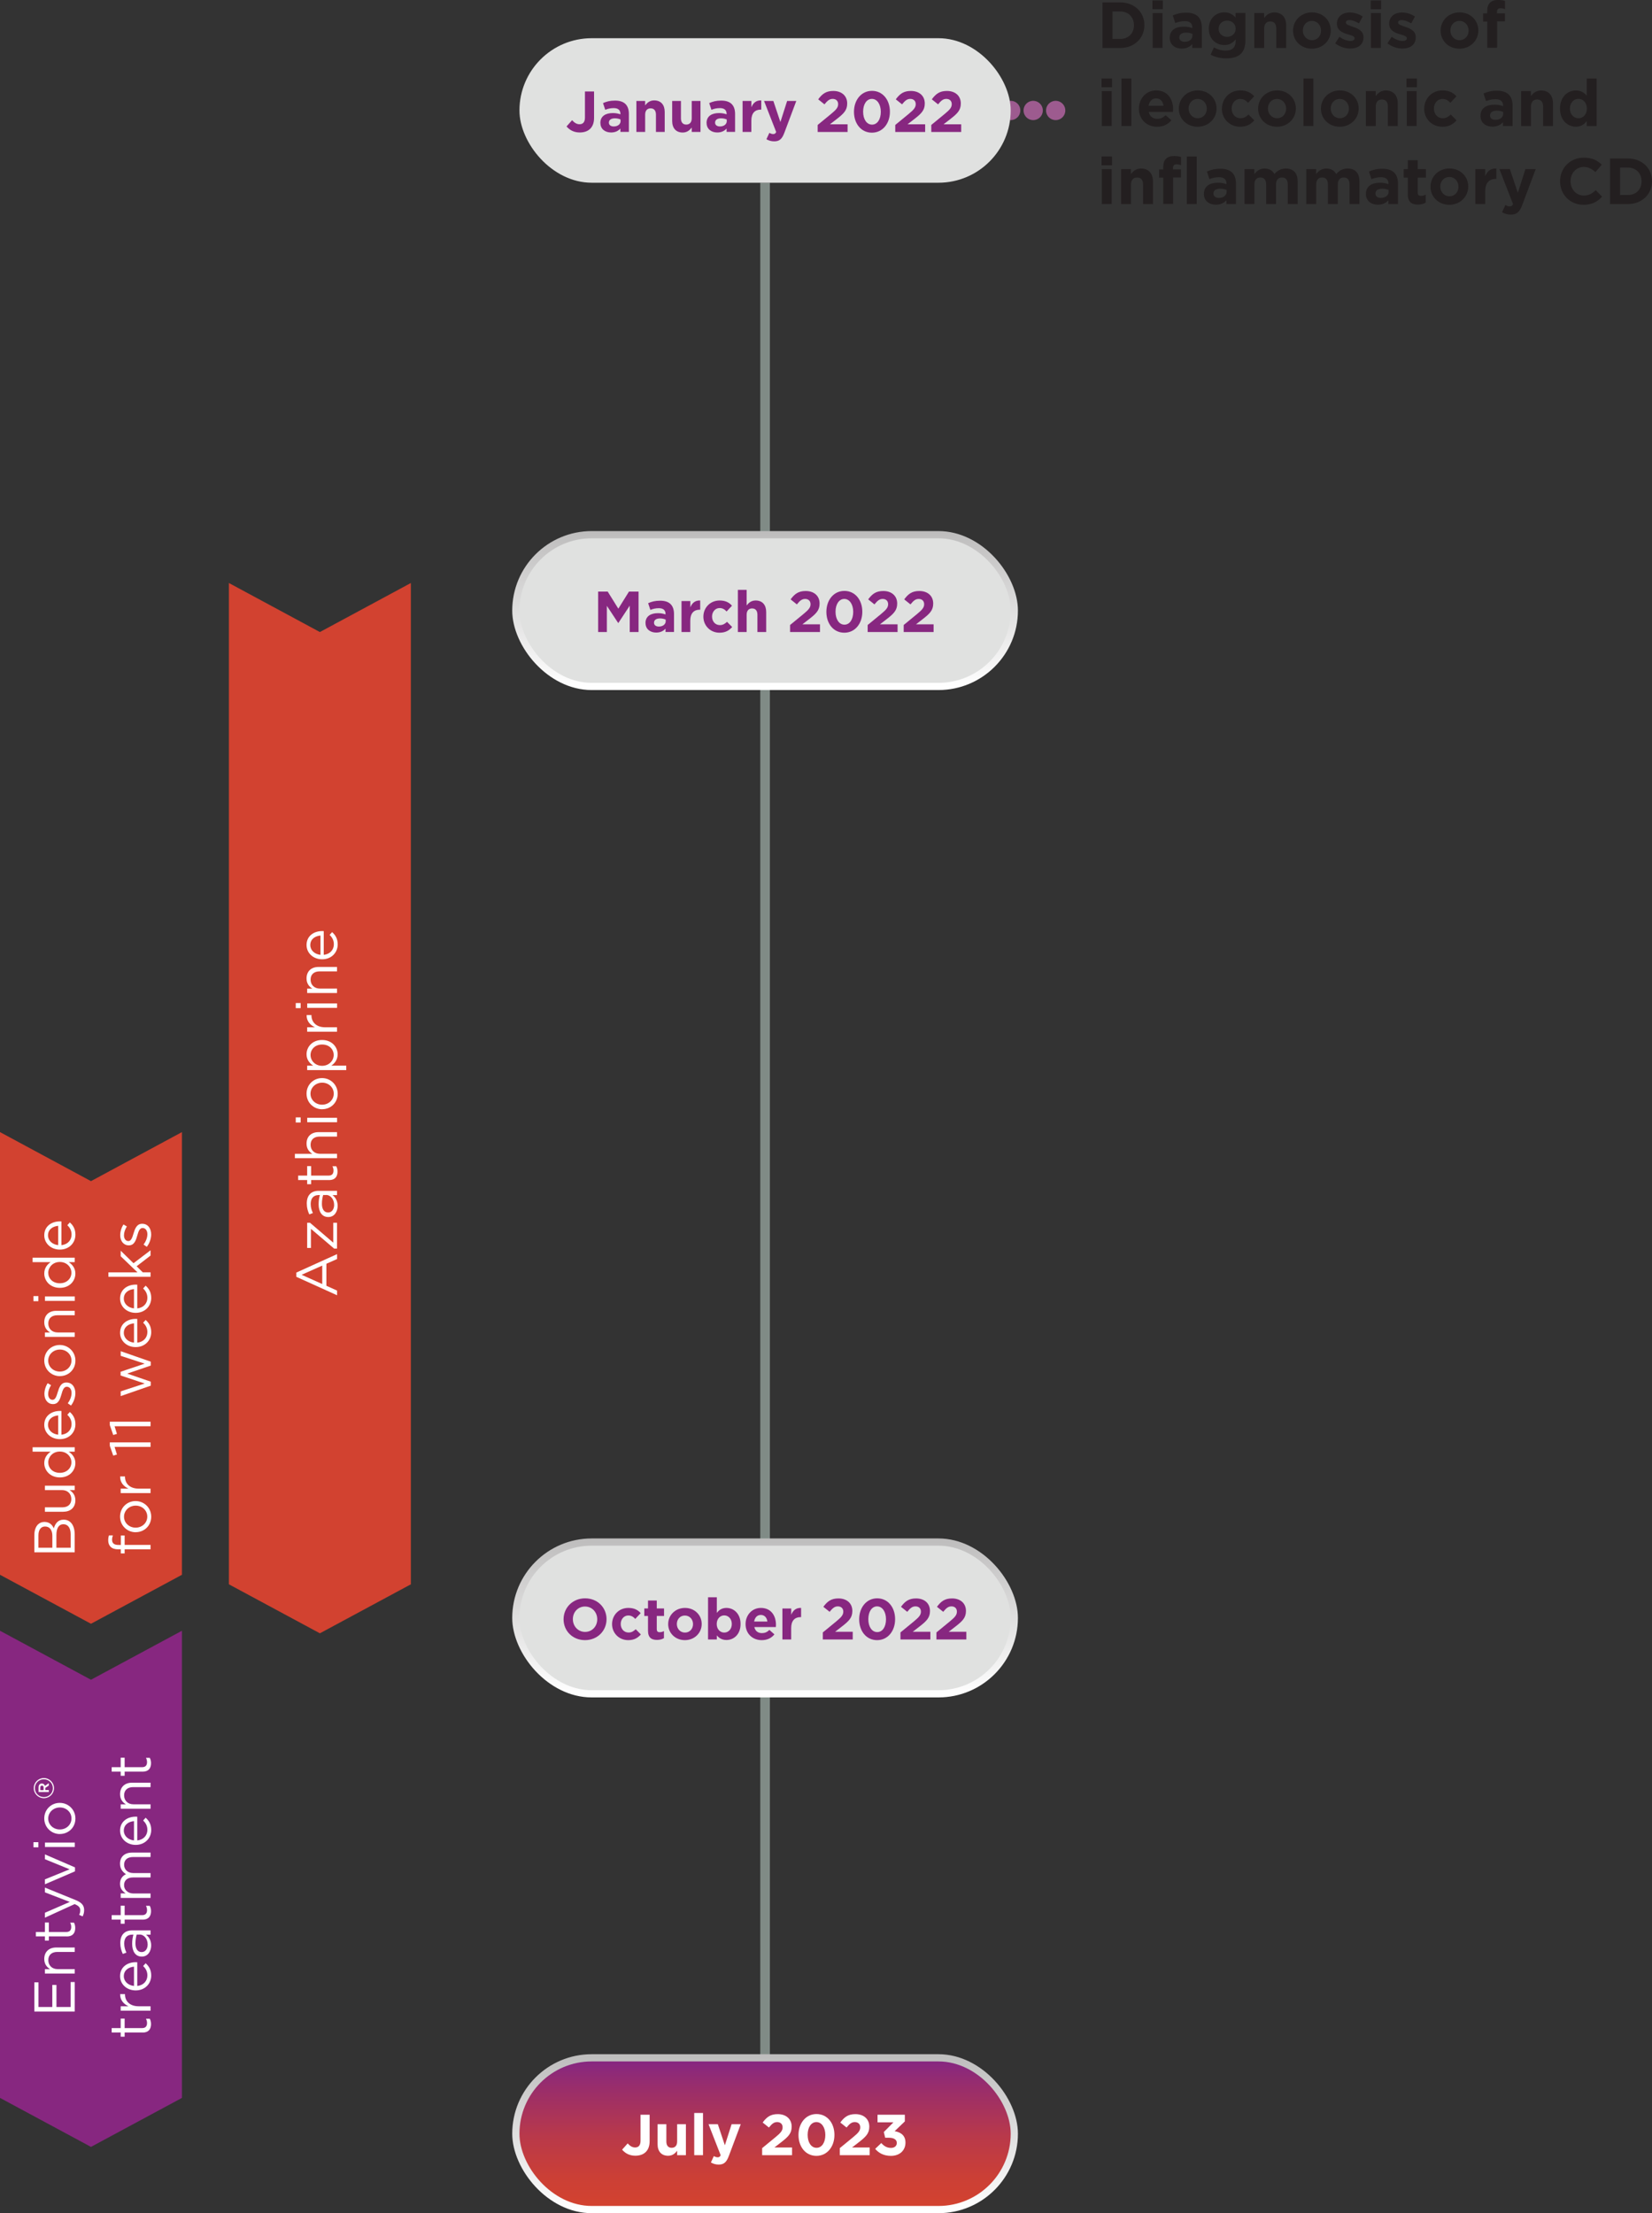 <?xml version="1.0" encoding="UTF-8"?>
<svg id="ammar_follow-up_entyvio_svg_mobile" data-name="ammar_follow-up_entyvio_svg_mobile" xmlns="http://www.w3.org/2000/svg" xmlns:xlink="http://www.w3.org/1999/xlink" viewBox="0 0 343.02 459.41">
  <rect x="0" y="0" width="343.02" height="459.41" fill="#333333" stroke="none"/>
  <defs>
    <style>
      .mobile-cls-1 {
        fill: #e0e1e0;
      }

      .mobile-cls-1, .mobile-cls-2, .mobile-cls-3, .mobile-cls-4, .mobile-cls-5, .mobile-cls-6, .mobile-cls-7, .mobile-cls-8, .mobile-cls-9 {
        stroke-width: 0px;
      }

      .mobile-cls-2 {
        fill: url(#mobile-linear-gradient);
      }

      .mobile-cls-10, .mobile-cls-11 {
        stroke: #9d5b8f;
        stroke-linecap: round;
        stroke-linejoin: round;
        stroke-width: 4px;
      }

      .mobile-cls-10, .mobile-cls-11, .mobile-cls-12 {
        fill: none;
      }

      .mobile-cls-3 {
        fill: #d24230;
      }

      .mobile-cls-4 {
        fill: #fff;
      }

      .mobile-cls-5 {
        fill: url(#mobile-linear-gradient-2);
      }

      .mobile-cls-6 {
        fill: url(#mobile-linear-gradient-3);
      }

      .mobile-cls-7 {
        fill: #231f20;
      }

      .mobile-cls-11 {
        stroke-dasharray: 0 0 0 4.67;
      }

      .mobile-cls-8 {
        fill: #872780;
      }

      .mobile-cls-9 {
        fill: url(#mobile-linear-gradient-4);
      }

      .mobile-cls-12 {
        stroke: #808b86;
        stroke-miterlimit: 10;
        stroke-width: 2px;
      }
    </style>
    <linearGradient id="mobile-linear-gradient" x1="158.86" y1="426.6" x2="158.86" y2="458.77" gradientUnits="userSpaceOnUse">
      <stop offset="0" stop-color="#bebdbd"/>
      <stop offset="1" stop-color="#fff"/>
    </linearGradient>
    <linearGradient id="mobile-linear-gradient-2" x1="158.86" y1="428.09" x2="158.86" y2="457.33" gradientUnits="userSpaceOnUse">
      <stop offset="0" stop-color="#872780"/>
      <stop offset=".2" stop-color="#9b2e69"/>
      <stop offset=".53" stop-color="#b9394a"/>
      <stop offset=".81" stop-color="#cb3f36"/>
      <stop offset="1" stop-color="#d24230"/>
    </linearGradient>
    <linearGradient id="mobile-linear-gradient-3" y1="319.55" y2="351.72" xlink:href="#mobile-linear-gradient"/>
    <linearGradient id="mobile-linear-gradient-4" y1="110.44" y2="142.61" xlink:href="#mobile-linear-gradient"/>
  </defs>
  <g id="ammar_follow-up_entyvio_mobile">
    <g>
      <line id="timeline" class="mobile-cls-12" x1="158.86" y1="429.65" x2="158.86" y2="37.93"/>
      <g id="azathioprine_banner">
        <polygon class="mobile-cls-3" points="47.53 328.87 47.53 121.02 66.42 131.2 85.31 121.02 85.31 328.87 66.42 339.04 47.53 328.87"/>
        <g>
          <path class="mobile-cls-4" d="m61.53,265.05v-.89l8.46-3.83v1.02l-2.22.98v4.57l2.22,1v.97l-8.46-3.83Zm5.38-2.34l-4.28,1.91,4.28,1.92v-3.83Z"/>
          <path class="mobile-cls-4" d="m69.39,259.19l-4.83-4.11v3.97h-.78v-5.23h.59l4.83,4.13v-4.13h.78v5.37h-.59Z"/>
          <path class="mobile-cls-4" d="m68.18,252.63h-.02c-1.31,0-2-1.08-2-2.65,0-.79.11-1.35.26-1.91h-.22c-1.12,0-1.69.68-1.69,1.85,0,.73.19,1.31.46,1.88l-.75.28c-.31-.68-.52-1.36-.52-2.25s.23-1.55.68-2c.42-.42,1.02-.64,1.81-.64h3.79v.89h-.94c.56.43,1.07,1.15,1.07,2.24,0,1.15-.66,2.31-1.93,2.31Zm-.48-4.57h-.6c-.13.46-.26,1.07-.26,1.82,0,1.16.5,1.81,1.28,1.81h.02c.78,0,1.24-.72,1.24-1.56,0-1.14-.7-2.08-1.68-2.08Z"/>
          <path class="mobile-cls-4" d="m68.34,244.95h-3.74v.86h-.82v-.86h-1.87v-.92h1.87v-1.97h.82v1.97h3.62c.75,0,1.03-.42,1.03-1.04,0-.31-.06-.58-.22-.9h.79c.17.32.26.67.26,1.12,0,1-.49,1.75-1.75,1.75Z"/>
          <path class="mobile-cls-4" d="m61.23,240.43v-.92h3.63c-.67-.41-1.21-1.06-1.21-2.12,0-1.5,1.01-2.38,2.48-2.38h3.85v.92h-3.62c-1.15,0-1.87.62-1.87,1.71s.78,1.86,1.94,1.86h3.55v.92h-8.75Z"/>
          <path class="mobile-cls-4" d="m61.41,233.01v-1.06h1.02v1.06h-1.02Zm2.38-.06v-.92h6.2v.92h-6.2Z"/>
          <path class="mobile-cls-4" d="m66.91,230.26h-.02c-1.75,0-3.24-1.37-3.24-3.24s1.46-3.23,3.21-3.23h.02c1.75,0,3.24,1.38,3.24,3.25s-1.46,3.21-3.21,3.21Zm0-5.52h-.02c-1.33,0-2.42,1-2.42,2.3s1.09,2.27,2.4,2.27h.02c1.33,0,2.41-.98,2.41-2.29s-1.08-2.28-2.39-2.28Z"/>
          <path class="mobile-cls-4" d="m63.78,222.13v-.92h1.25c-.74-.5-1.38-1.24-1.38-2.37,0-1.49,1.17-2.96,3.21-2.96h.02c2.03,0,3.23,1.46,3.23,2.96,0,1.15-.62,1.9-1.32,2.37h3.11v.92h-8.12Zm3.12-5.31h-.02c-1.46,0-2.4,1.01-2.4,2.18s.97,2.24,2.39,2.24h.02c1.44,0,2.4-1.09,2.4-2.24s-.89-2.18-2.39-2.18Z"/>
          <path class="mobile-cls-4" d="m63.78,214.16v-.92h1.62c-1.03-.46-1.78-1.35-1.73-2.53h1v.07c0,1.36.97,2.46,2.84,2.46h2.47v.92h-6.2Z"/>
          <path class="mobile-cls-4" d="m61.41,209.27v-1.06h1.02v1.06h-1.02Zm2.38-.06v-.92h6.2v.92h-6.2Z"/>
          <path class="mobile-cls-4" d="m63.78,206.14v-.92h1.08c-.67-.41-1.21-1.06-1.21-2.12,0-1.5,1.01-2.38,2.48-2.38h3.85v.92h-3.62c-1.15,0-1.87.62-1.87,1.71s.78,1.86,1.94,1.86h3.55v.92h-6.2Z"/>
          <path class="mobile-cls-4" d="m66.9,199.13h-.02c-1.79,0-3.23-1.26-3.23-2.97,0-1.83,1.46-2.89,3.27-2.89.12,0,.19,0,.3.01v4.92c1.34-.13,2.1-1.08,2.1-2.18,0-.85-.35-1.45-.88-1.95l.52-.58c.7.62,1.16,1.38,1.16,2.55,0,1.7-1.31,3.09-3.23,3.09Zm-.36-4.93c-1.13.1-2.11.74-2.11,1.98,0,1.08.9,1.9,2.11,2.02v-3.99Z"/>
        </g>
      </g>
      <g id="budesonide_banner">
        <polygon class="mobile-cls-3" points="0 326.89 0 235 18.89 245.18 37.78 235 37.78 326.89 18.89 337.06 0 326.89"/>
        <g>
          <path class="mobile-cls-4" d="m7.13,322.22v-3.57c0-.96.28-1.72.74-2.19.36-.35.8-.54,1.34-.54h.02c1.09,0,1.65.67,1.94,1.33.3-1,.88-1.8,2.03-1.8h.02c1.44,0,2.29,1.21,2.29,3.05v3.73H7.13Zm2.22-5.35c-.83,0-1.37.66-1.37,1.86v2.55h2.89v-2.48c0-1.14-.52-1.93-1.5-1.93h-.02Zm2.36,1.76v2.65h2.96v-2.82c0-1.27-.56-2.06-1.5-2.06h-.02c-.91,0-1.44.77-1.44,2.23Z"/>
          <path class="mobile-cls-4" d="m13.17,313.81h-3.85v-.92h3.62c1.15,0,1.87-.62,1.87-1.72s-.78-1.86-1.94-1.86h-3.55v-.91h6.2v.91h-1.08c.67.42,1.21,1.06,1.21,2.12,0,1.5-1.01,2.37-2.48,2.37Z"/>
          <path class="mobile-cls-4" d="m12.44,306.68h-.02c-2.03,0-3.23-1.48-3.23-2.96,0-1.15.62-1.9,1.32-2.38h-3.74v-.92h8.75v.92h-1.25c.74.5,1.38,1.24,1.38,2.38,0,1.49-1.17,2.96-3.21,2.96Zm-.01-5.37h-.02c-1.43,0-2.39,1.09-2.39,2.24s.89,2.18,2.39,2.18h.02c1.46,0,2.4-1.01,2.4-2.18s-.97-2.24-2.4-2.24Z"/>
          <path class="mobile-cls-4" d="m12.44,298.74h-.02c-1.79,0-3.23-1.26-3.23-2.97,0-1.83,1.46-2.89,3.27-2.89.12,0,.19,0,.3.01v4.92c1.34-.13,2.1-1.08,2.1-2.18,0-.85-.35-1.45-.88-1.95l.52-.58c.7.62,1.16,1.38,1.16,2.55,0,1.7-1.31,3.09-3.23,3.09Zm-.36-4.93c-1.13.1-2.11.74-2.11,1.98,0,1.08.9,1.9,2.11,2.02v-3.99Z"/>
          <path class="mobile-cls-4" d="m14.73,291.76l-.66-.47c.5-.67.79-1.42.79-2.15s-.38-1.28-.98-1.28h-.02c-.62,0-.86.73-1.09,1.55-.28.97-.61,2.05-1.75,2.05h-.02c-1.07,0-1.78-.89-1.78-2.11,0-.76.26-1.6.68-2.23l.7.42c-.37.58-.6,1.24-.6,1.83,0,.73.38,1.2.9,1.2h.02c.59,0,.82-.77,1.07-1.6.29-.96.66-1.99,1.78-1.99h.02c1.18,0,1.86.97,1.86,2.21,0,.89-.35,1.87-.91,2.57Z"/>
          <path class="mobile-cls-4" d="m12.45,285.66h-.02c-1.75,0-3.24-1.37-3.24-3.24s1.46-3.23,3.21-3.23h.02c1.75,0,3.24,1.38,3.24,3.25s-1.46,3.21-3.21,3.21Zm0-5.52h-.02c-1.33,0-2.42,1-2.42,2.3s1.09,2.27,2.4,2.27h.02c1.33,0,2.41-.98,2.41-2.29s-1.08-2.28-2.39-2.28Z"/>
          <path class="mobile-cls-4" d="m9.32,277.52v-.92h1.08c-.67-.41-1.21-1.06-1.21-2.12,0-1.5,1.01-2.38,2.48-2.38h3.85v.92h-3.62c-1.15,0-1.87.62-1.87,1.71s.78,1.86,1.94,1.86h3.55v.92h-6.2Z"/>
          <path class="mobile-cls-4" d="m6.95,270.1v-1.06h1.02v1.06h-1.02Zm2.38-.06v-.92h6.2v.92h-6.2Z"/>
          <path class="mobile-cls-4" d="m12.44,267.33h-.02c-2.03,0-3.23-1.48-3.23-2.96,0-1.15.62-1.9,1.32-2.38h-3.74v-.92h8.75v.92h-1.25c.74.5,1.38,1.24,1.38,2.38,0,1.49-1.17,2.96-3.21,2.96Zm-.01-5.37h-.02c-1.43,0-2.39,1.09-2.39,2.24s.89,2.18,2.39,2.18h.02c1.46,0,2.4-1.01,2.4-2.18s-.97-2.24-2.4-2.24Z"/>
          <path class="mobile-cls-4" d="m12.44,259.39h-.02c-1.79,0-3.23-1.26-3.23-2.97,0-1.83,1.46-2.89,3.27-2.89.12,0,.19,0,.3.01v4.92c1.34-.13,2.1-1.08,2.1-2.18,0-.85-.35-1.45-.88-1.95l.52-.58c.7.62,1.16,1.38,1.16,2.55,0,1.7-1.31,3.09-3.23,3.09Zm-.36-4.93c-1.13.1-2.11.74-2.11,1.98,0,1.08.9,1.9,2.11,2.02v-3.99Z"/>
          <path class="mobile-cls-4" d="m25.88,321.61v.85h-.8v-.85h-.54c-.71,0-1.25-.19-1.59-.54-.31-.31-.48-.77-.48-1.33,0-.43.05-.72.16-1.02h.8c-.1.34-.16.59-.16.9,0,.72.43,1.08,1.32,1.08h.5v-1.97h.79v1.96h5.38v.92h-5.38Z"/>
          <path class="mobile-cls-4" d="m28.19,318.06h-.02c-1.75,0-3.24-1.37-3.24-3.24s1.46-3.23,3.21-3.23h.02c1.75,0,3.24,1.38,3.24,3.25s-1.46,3.21-3.21,3.21Zm0-5.52h-.02c-1.33,0-2.42,1-2.42,2.3s1.09,2.27,2.4,2.27h.02c1.33,0,2.41-.98,2.41-2.29s-1.08-2.28-2.39-2.28Z"/>
          <path class="mobile-cls-4" d="m25.06,309.93v-.92h1.62c-1.03-.46-1.78-1.35-1.73-2.53h1v.07c0,1.36.97,2.46,2.84,2.46h2.47v.92h-6.2Z"/>
          <path class="mobile-cls-4" d="m23.79,300.35l.49,1.58-.77.23-.71-2.05v-.7h8.46v.94h-7.47Z"/>
          <path class="mobile-cls-4" d="m23.79,296.06l.49,1.58-.77.23-.71-2.05v-.7h8.46v.94h-7.47Z"/>
          <path class="mobile-cls-4" d="m25.06,289.8v-.98l4.98-1.63-5-1.67v-.77l5-1.68-4.98-1.63v-.96l6.25,2.18v.8l-4.89,1.67,4.89,1.68v.82l-6.25,2.17Z"/>
          <path class="mobile-cls-4" d="m28.18,279.63h-.02c-1.79,0-3.23-1.26-3.23-2.97,0-1.83,1.46-2.89,3.27-2.89.12,0,.19,0,.3.01v4.92c1.34-.13,2.1-1.08,2.1-2.18,0-.85-.35-1.45-.88-1.95l.52-.58c.7.62,1.16,1.38,1.16,2.55,0,1.7-1.31,3.09-3.23,3.09Zm-.36-4.93c-1.13.1-2.11.74-2.11,1.98,0,1.08.9,1.9,2.11,2.02v-3.99Z"/>
          <path class="mobile-cls-4" d="m28.18,272.52h-.02c-1.79,0-3.23-1.26-3.23-2.97,0-1.83,1.46-2.89,3.27-2.89.12,0,.19,0,.3.01v4.92c1.34-.13,2.1-1.08,2.1-2.18,0-.85-.35-1.45-.88-1.95l.52-.58c.7.62,1.16,1.38,1.16,2.55,0,1.7-1.31,3.09-3.23,3.09Zm-.36-4.93c-1.13.1-2.11.74-2.11,1.98,0,1.08.9,1.9,2.11,2.02v-3.99Z"/>
          <path class="mobile-cls-4" d="m22.51,265.04v-.92h6.04l-3.49-3.35v-1.15l2.66,2.6,3.54-2.69v1.1l-2.89,2.22,1.27,1.26h1.62v.92h-8.75Z"/>
          <path class="mobile-cls-4" d="m30.47,258.81l-.66-.47c.5-.67.79-1.42.79-2.15s-.38-1.28-.98-1.28h-.02c-.62,0-.86.73-1.09,1.55-.28.97-.61,2.05-1.75,2.05h-.02c-1.07,0-1.78-.89-1.78-2.11,0-.76.26-1.6.68-2.23l.7.42c-.37.58-.6,1.24-.6,1.83,0,.73.38,1.2.9,1.2h.02c.59,0,.82-.77,1.07-1.6.29-.96.66-1.99,1.78-1.99h.02c1.18,0,1.86.97,1.86,2.21,0,.89-.35,1.87-.91,2.57Z"/>
        </g>
      </g>
      <g id="entyvio_banner">
        <polygon class="mobile-cls-8" points="0 435.48 0 338.51 18.89 348.68 37.78 338.51 37.78 435.48 18.89 445.65 0 435.48"/>
        <g>
          <path class="mobile-cls-4" d="m7.13,417.56v-6.07h.86v5.12h2.87v-4.58h.86v4.58h2.94v-5.18h.86v6.13H7.13Z"/>
          <path class="mobile-cls-4" d="m9.32,409.68v-.92h1.08c-.67-.41-1.21-1.06-1.21-2.12,0-1.5,1.01-2.38,2.48-2.38h3.85v.92h-3.62c-1.15,0-1.87.62-1.87,1.71s.78,1.86,1.94,1.86h3.55v.92h-6.2Z"/>
          <path class="mobile-cls-4" d="m13.88,401.96h-3.74v.86h-.82v-.86h-1.87v-.92h1.87v-1.97h.82v1.97h3.62c.75,0,1.03-.42,1.03-1.04,0-.31-.06-.58-.22-.9h.79c.17.32.26.67.26,1.12,0,1-.49,1.75-1.75,1.75Z"/>
          <path class="mobile-cls-4" d="m9.32,392.8v-.98l6.4,2.6c1.28.53,1.75,1.13,1.75,2.06,0,.52-.11.9-.31,1.32l-.73-.31c.16-.3.23-.58.23-.97,0-.55-.29-.9-1.16-1.27l-6.18,2.82v-1.02l5.17-2.25-5.17-1.99Z"/>
          <path class="mobile-cls-4" d="m9.32,391.14v-1.02l5.14-2.09-5.14-2.1v-1l6.25,2.7v.82l-6.25,2.69Z"/>
          <path class="mobile-cls-4" d="m6.95,383.46v-1.06h1.02v1.06h-1.02Zm2.38-.06v-.92h6.2v.92h-6.2Z"/>
          <path class="mobile-cls-4" d="m12.45,380.71h-.02c-1.75,0-3.24-1.37-3.24-3.24s1.46-3.23,3.21-3.23h.02c1.75,0,3.24,1.38,3.24,3.25s-1.46,3.21-3.21,3.21Zm0-5.52h-.02c-1.33,0-2.42,1-2.42,2.3s1.09,2.27,2.4,2.27h.02c1.33,0,2.41-.98,2.41-2.29s-1.08-2.28-2.39-2.28Z"/>
          <path class="mobile-cls-4" d="m9.12,373.27h-.01c-1.14,0-2.1-.92-2.1-2.09s.95-2.09,2.09-2.09h.01c1.14,0,2.1.92,2.1,2.09s-.95,2.09-2.09,2.09Zm-.01-3.93h-.01c-1.02,0-1.86.79-1.86,1.85s.85,1.85,1.87,1.85h.01c1.02,0,1.86-.79,1.86-1.85s-.85-1.85-1.87-1.85Zm-1.1,2.66v-.96c0-.47.23-.82.67-.82.35,0,.56.2.65.49l.8-.56v.49l-.73.5v.44h.73v.41h-2.12Zm1.05-.92c0-.28-.14-.43-.35-.43-.23,0-.35.16-.35.43v.52h.7v-.52Z"/>
          <path class="mobile-cls-4" d="m29.62,421.91h-3.74v.86h-.82v-.86h-1.87v-.92h1.87v-1.97h.82v1.97h3.62c.75,0,1.03-.42,1.03-1.04,0-.31-.06-.58-.22-.9h.79c.17.32.26.67.26,1.12,0,1-.49,1.75-1.75,1.75Z"/>
          <path class="mobile-cls-4" d="m25.06,417.38v-.92h1.62c-1.03-.46-1.78-1.35-1.73-2.53h1v.07c0,1.36.97,2.46,2.84,2.46h2.47v.92h-6.2Z"/>
          <path class="mobile-cls-4" d="m28.18,413.17h-.02c-1.79,0-3.23-1.26-3.23-2.97,0-1.83,1.46-2.89,3.27-2.89.12,0,.19,0,.3.01v4.92c1.34-.13,2.1-1.08,2.1-2.18,0-.85-.35-1.45-.88-1.95l.52-.58c.7.62,1.16,1.38,1.16,2.55,0,1.7-1.31,3.09-3.23,3.09Zm-.36-4.93c-1.13.1-2.11.74-2.11,1.98,0,1.08.9,1.9,2.11,2.02v-3.99Z"/>
          <path class="mobile-cls-4" d="m29.46,406.15h-.02c-1.31,0-2-1.08-2-2.65,0-.79.11-1.35.26-1.91h-.22c-1.12,0-1.69.68-1.69,1.85,0,.73.19,1.31.46,1.88l-.75.28c-.31-.68-.52-1.36-.52-2.25s.23-1.55.68-2c.42-.42,1.02-.64,1.81-.64h3.79v.89h-.94c.56.43,1.07,1.15,1.07,2.24,0,1.15-.66,2.31-1.93,2.31Zm-.48-4.57h-.6c-.13.46-.26,1.07-.26,1.82,0,1.16.5,1.81,1.28,1.81h.02c.78,0,1.24-.72,1.24-1.56,0-1.14-.7-2.08-1.68-2.08Z"/>
          <path class="mobile-cls-4" d="m29.62,398.47h-3.74v.86h-.82v-.86h-1.87v-.92h1.87v-1.97h.82v1.97h3.62c.75,0,1.03-.42,1.03-1.04,0-.31-.06-.58-.22-.9h.79c.17.32.26.67.26,1.12,0,1-.49,1.75-1.75,1.75Z"/>
          <path class="mobile-cls-4" d="m25.06,393.95v-.92h1.04c-.61-.41-1.18-.96-1.18-2s.54-1.65,1.24-1.99c-.68-.44-1.24-1.1-1.24-2.18,0-1.43.96-2.3,2.5-2.3h3.84v.92h-3.62c-1.2,0-1.87.6-1.87,1.61,0,.94.7,1.72,1.92,1.72h3.57v.91h-3.65c-1.16,0-1.85.61-1.85,1.6s.82,1.73,1.96,1.73h3.54v.92h-6.2Z"/>
          <path class="mobile-cls-4" d="m28.18,382.96h-.02c-1.79,0-3.23-1.26-3.23-2.97,0-1.83,1.46-2.89,3.27-2.89.12,0,.19,0,.3.01v4.92c1.34-.13,2.1-1.08,2.1-2.18,0-.85-.35-1.45-.88-1.95l.52-.58c.7.62,1.16,1.38,1.16,2.55,0,1.7-1.31,3.09-3.23,3.09Zm-.36-4.93c-1.13.1-2.11.74-2.11,1.98,0,1.08.9,1.9,2.11,2.02v-3.99Z"/>
          <path class="mobile-cls-4" d="m25.06,375.47v-.92h1.08c-.67-.41-1.21-1.06-1.21-2.12,0-1.5,1.01-2.38,2.48-2.38h3.85v.92h-3.62c-1.15,0-1.87.62-1.87,1.71s.78,1.86,1.94,1.86h3.55v.92h-6.2Z"/>
          <path class="mobile-cls-4" d="m29.62,367.75h-3.74v.86h-.82v-.86h-1.87v-.92h1.87v-1.97h.82v1.97h3.62c.75,0,1.03-.42,1.03-1.04,0-.31-.06-.58-.22-.9h.79c.17.32.26.67.26,1.12,0,1-.49,1.75-1.75,1.75Z"/>
        </g>
      </g>
      <g id="july_2023_capsule" class="timeline--btn" data-name="july_2023">
        <rect class="mobile-cls-2" x="106.36" y="426.41" width="105" height="33" rx="16.5" ry="16.5"/>
        <rect class="mobile-cls-5" x="107.86" y="427.91" width="102" height="30" rx="15" ry="15"/>
        <g>
          <path class="mobile-cls-4" d="m129.17,446.23l1.16-1.3c.48.53.95.84,1.54.84.7,0,1.13-.42,1.13-1.39v-5.41h1.89v5.49c0,1-.29,1.74-.79,2.24-.52.52-1.27.78-2.18.78-1.31,0-2.17-.58-2.75-1.26Z"/>
          <path class="mobile-cls-4" d="m136.54,445.1v-4.16h1.82v3.59c0,.86.41,1.31,1.1,1.31s1.14-.44,1.14-1.31v-3.59h1.82v6.43h-1.82v-.91c-.42.54-.96,1.03-1.88,1.03-1.38,0-2.18-.91-2.18-2.39Z"/>
          <path class="mobile-cls-4" d="m144.15,438.61h1.82v8.76h-1.82v-8.76Z"/>
          <path class="mobile-cls-4" d="m151.91,440.94h1.9l-2.47,6.58c-.49,1.31-1.02,1.8-2.11,1.8-.66,0-1.15-.17-1.62-.44l.61-1.32c.24.14.54.25.78.25.31,0,.48-.1.64-.42l-2.52-6.45h1.93l1.46,4.38,1.4-4.38Z"/>
          <path class="mobile-cls-4" d="m158.26,445.9l2.79-2.29c1.04-.86,1.45-1.32,1.45-2.02s-.47-1.09-1.13-1.09-1.09.36-1.71,1.13l-1.3-1.04c.83-1.13,1.63-1.74,3.13-1.74,1.74,0,2.89,1.02,2.89,2.59v.02c0,1.4-.72,2.1-2.21,3.25l-1.37,1.06h3.66v1.6h-6.21v-1.46Z"/>
          <path class="mobile-cls-4" d="m165.8,443.19v-.02c0-2.43,1.51-4.34,3.74-4.34s3.72,1.88,3.72,4.32v.02c0,2.43-1.5,4.34-3.74,4.34s-3.72-1.88-3.72-4.32Zm5.57,0v-.02c0-1.52-.74-2.67-1.85-2.67s-1.82,1.12-1.82,2.65v.02c0,1.54.73,2.67,1.85,2.67s1.82-1.13,1.82-2.65Z"/>
          <path class="mobile-cls-4" d="m174.38,445.9l2.79-2.29c1.04-.86,1.45-1.32,1.45-2.02s-.47-1.09-1.13-1.09-1.09.36-1.71,1.13l-1.3-1.04c.83-1.13,1.63-1.74,3.13-1.74,1.74,0,2.89,1.02,2.89,2.59v.02c0,1.4-.72,2.1-2.21,3.25l-1.37,1.06h3.66v1.6h-6.21v-1.46Z"/>
          <path class="mobile-cls-4" d="m181.72,446.06l1.27-1.21c.58.65,1.17,1.01,2.03,1.01.7,0,1.19-.4,1.19-1.02v-.02c0-.68-.61-1.07-1.64-1.07h-.77l-.29-1.18,2-2.02h-3.3v-1.58h5.67v1.39l-2.12,2.03c1.14.19,2.25.79,2.25,2.35v.02c0,1.58-1.15,2.75-3.02,2.75-1.51,0-2.55-.6-3.27-1.45Z"/>
        </g>
      </g>
      <g id="october_2022_capsule">
        <rect class="mobile-cls-6" x="106.36" y="319.35" width="105" height="33" rx="16.5" ry="16.5"/>
        <rect class="mobile-cls-1" x="107.86" y="320.85" width="102" height="30" rx="15" ry="15"/>
        <g>
          <path class="mobile-cls-8" d="m117.02,336.14v-.02c0-2.39,1.88-4.34,4.47-4.34s4.45,1.93,4.45,4.32v.02c0,2.39-1.88,4.34-4.47,4.34s-4.45-1.93-4.45-4.32Zm6.99,0v-.02c0-1.44-1.06-2.64-2.54-2.64s-2.52,1.18-2.52,2.61v.02c0,1.44,1.06,2.64,2.54,2.64s2.52-1.18,2.52-2.61Z"/>
          <path class="mobile-cls-8" d="m127.09,337.14v-.02c0-1.83,1.4-3.35,3.37-3.35,1.21,0,1.97.41,2.57,1.08l-1.12,1.2c-.41-.43-.82-.71-1.46-.71-.91,0-1.56.8-1.56,1.75v.02c0,.98.64,1.77,1.63,1.77.61,0,1.03-.26,1.48-.68l1.07,1.08c-.62.68-1.34,1.18-2.63,1.18-1.93,0-3.35-1.49-3.35-3.32Z"/>
          <path class="mobile-cls-8" d="m134.55,338.49v-3.05h-.77v-1.56h.77v-1.64h1.82v1.64h1.51v1.56h-1.51v2.75c0,.42.18.62.59.62.34,0,.64-.08.9-.23v1.46c-.38.23-.83.37-1.44.37-1.12,0-1.87-.44-1.87-1.93Z"/>
          <path class="mobile-cls-8" d="m138.74,337.14v-.02c0-1.85,1.49-3.35,3.49-3.35s3.47,1.48,3.47,3.32v.02c0,1.85-1.49,3.35-3.49,3.35s-3.47-1.48-3.47-3.32Zm5.16,0v-.02c0-.95-.68-1.77-1.69-1.77s-1.67.8-1.67,1.75v.02c0,.95.68,1.77,1.69,1.77s1.67-.8,1.67-1.75Z"/>
          <path class="mobile-cls-8" d="m148.84,339.48v.84h-1.82v-8.76h1.82v3.25c.44-.6,1.06-1.04,2-1.04,1.5,0,2.93,1.18,2.93,3.32v.02c0,2.15-1.4,3.32-2.93,3.32-.97,0-1.57-.44-2-.96Zm3.11-2.36v-.02c0-1.07-.72-1.78-1.57-1.78s-1.56.71-1.56,1.78v.02c0,1.07.71,1.77,1.56,1.77s1.57-.7,1.57-1.77Z"/>
          <path class="mobile-cls-8" d="m154.81,337.14v-.02c0-1.83,1.31-3.35,3.18-3.35,2.15,0,3.13,1.67,3.13,3.49,0,.14-.01.31-.02.48h-4.47c.18.83.76,1.26,1.57,1.26.61,0,1.06-.19,1.56-.66l1.04.92c-.6.74-1.46,1.2-2.63,1.2-1.93,0-3.36-1.36-3.36-3.32Zm4.53-.54c-.11-.82-.59-1.37-1.36-1.37s-1.25.54-1.39,1.37h2.75Z"/>
          <path class="mobile-cls-8" d="m162.47,333.89h1.82v1.3c.37-.89.97-1.46,2.05-1.42v1.91h-.1c-1.21,0-1.96.73-1.96,2.27v2.37h-1.82v-6.43Z"/>
          <path class="mobile-cls-8" d="m170.86,338.85l2.79-2.29c1.04-.86,1.45-1.32,1.45-2.02s-.47-1.09-1.13-1.09-1.09.36-1.71,1.13l-1.3-1.04c.83-1.13,1.63-1.74,3.13-1.74,1.74,0,2.89,1.02,2.89,2.59v.02c0,1.4-.72,2.1-2.21,3.25l-1.37,1.06h3.66v1.6h-6.21v-1.46Z"/>
          <path class="mobile-cls-8" d="m178.4,336.14v-.02c0-2.43,1.51-4.34,3.74-4.34s3.72,1.88,3.72,4.32v.02c0,2.43-1.5,4.34-3.74,4.34s-3.72-1.88-3.72-4.32Zm5.57,0v-.02c0-1.52-.74-2.67-1.85-2.67s-1.82,1.12-1.82,2.65v.02c0,1.54.73,2.67,1.85,2.67s1.82-1.13,1.82-2.65Z"/>
          <path class="mobile-cls-8" d="m186.98,338.85l2.79-2.29c1.04-.86,1.45-1.32,1.45-2.02s-.47-1.09-1.13-1.09-1.09.36-1.71,1.13l-1.3-1.04c.83-1.13,1.63-1.74,3.13-1.74,1.74,0,2.89,1.02,2.89,2.59v.02c0,1.4-.72,2.1-2.21,3.25l-1.37,1.06h3.66v1.6h-6.21v-1.46Z"/>
          <path class="mobile-cls-8" d="m194.45,338.85l2.79-2.29c1.04-.86,1.45-1.32,1.45-2.02s-.47-1.09-1.13-1.09-1.09.36-1.71,1.13l-1.3-1.04c.83-1.13,1.63-1.74,3.13-1.74,1.74,0,2.89,1.02,2.89,2.59v.02c0,1.4-.72,2.1-2.21,3.25l-1.37,1.06h3.66v1.6h-6.21v-1.46Z"/>
        </g>
      </g>
      <g id="march_2022_capsule">
        <rect class="mobile-cls-9" x="106.36" y="110.24" width="105" height="33" rx="16.5" ry="16.5"/>
        <rect class="mobile-cls-1" x="107.86" y="111.74" width="102" height="30" rx="15" ry="15"/>
        <g>
          <path class="mobile-cls-8" d="m124.19,122.8h1.99l2.21,3.55,2.21-3.55h1.99v8.4h-1.83v-5.48l-2.36,3.59h-.05l-2.34-3.55v5.44h-1.81v-8.4Z"/>
          <path class="mobile-cls-8" d="m134.03,129.35v-.02c0-1.4,1.07-2.05,2.59-2.05.65,0,1.12.11,1.57.26v-.11c0-.76-.47-1.18-1.38-1.18-.7,0-1.19.13-1.77.35l-.46-1.39c.71-.31,1.4-.52,2.5-.52,1,0,1.71.26,2.17.72.48.48.7,1.19.7,2.05v3.73h-1.76v-.7c-.44.49-1.05.82-1.94.82-1.21,0-2.21-.7-2.21-1.97Zm4.19-.42v-.32c-.31-.14-.72-.24-1.16-.24-.78,0-1.26.31-1.26.89v.02c0,.49.41.78,1,.78.85,0,1.43-.47,1.43-1.13Z"/>
          <path class="mobile-cls-8" d="m141.52,124.77h1.82v1.3c.37-.89.97-1.46,2.05-1.42v1.91h-.1c-1.21,0-1.96.73-1.96,2.27v2.37h-1.82v-6.43Z"/>
          <path class="mobile-cls-8" d="m146.05,128.02v-.02c0-1.83,1.4-3.35,3.37-3.35,1.21,0,1.97.41,2.57,1.08l-1.12,1.2c-.41-.43-.82-.71-1.46-.71-.91,0-1.56.8-1.56,1.75v.02c0,.98.64,1.77,1.63,1.77.61,0,1.03-.26,1.48-.68l1.07,1.08c-.62.68-1.34,1.18-2.63,1.18-1.93,0-3.35-1.49-3.35-3.32Z"/>
          <path class="mobile-cls-8" d="m153.21,122.44h1.82v3.24c.42-.54.96-1.03,1.88-1.03,1.38,0,2.18.91,2.18,2.39v4.16h-1.82v-3.59c0-.86-.41-1.31-1.1-1.31s-1.14.44-1.14,1.31v3.59h-1.82v-8.76Z"/>
          <path class="mobile-cls-8" d="m164.06,129.73l2.79-2.29c1.04-.86,1.45-1.32,1.45-2.02s-.47-1.09-1.13-1.09-1.09.36-1.71,1.13l-1.3-1.04c.83-1.13,1.63-1.74,3.13-1.74,1.74,0,2.89,1.02,2.89,2.59v.02c0,1.4-.72,2.1-2.21,3.25l-1.37,1.06h3.66v1.6h-6.21v-1.46Z"/>
          <path class="mobile-cls-8" d="m171.59,127.02v-.02c0-2.43,1.51-4.34,3.74-4.34s3.72,1.88,3.72,4.32v.02c0,2.43-1.5,4.34-3.74,4.34s-3.72-1.88-3.72-4.32Zm5.57,0v-.02c0-1.52-.74-2.67-1.85-2.67s-1.82,1.12-1.82,2.65v.02c0,1.54.73,2.67,1.85,2.67s1.82-1.13,1.82-2.65Z"/>
          <path class="mobile-cls-8" d="m180.17,129.73l2.79-2.29c1.04-.86,1.45-1.32,1.45-2.02s-.47-1.09-1.13-1.09-1.09.36-1.71,1.13l-1.3-1.04c.83-1.13,1.63-1.74,3.13-1.74,1.74,0,2.89,1.02,2.89,2.59v.02c0,1.4-.72,2.1-2.21,3.25l-1.37,1.06h3.66v1.6h-6.21v-1.46Z"/>
          <path class="mobile-cls-8" d="m187.65,129.73l2.79-2.29c1.04-.86,1.45-1.32,1.45-2.02s-.47-1.09-1.13-1.09-1.09.36-1.71,1.13l-1.3-1.04c.83-1.13,1.63-1.74,3.13-1.74,1.74,0,2.89,1.02,2.89,2.59v.02c0,1.4-.72,2.1-2.21,3.25l-1.37,1.06h3.66v1.6h-6.21v-1.46Z"/>
        </g>
      </g>
      <g id="january_2022_text">
        <g>
          <path class="mobile-cls-7" d="m228.91.5h3.69c2.97,0,5.02,2.04,5.02,4.7v.03c0,2.66-2.05,4.73-5.02,4.73h-3.69V.5Zm2.08,1.88v5.7h1.61c1.7,0,2.85-1.15,2.85-2.82v-.03c0-1.67-1.15-2.85-2.85-2.85h-1.61Z"/>
          <path class="mobile-cls-7" d="m239.29.09h2.16v1.82h-2.16V.09Zm.05,2.62h2.05v7.24h-2.05V2.71Z"/>
          <path class="mobile-cls-7" d="m242.89,7.87v-.03c0-1.58,1.2-2.31,2.92-2.31.73,0,1.26.12,1.77.3v-.12c0-.85-.53-1.32-1.55-1.32-.78,0-1.34.15-2,.39l-.51-1.57c.8-.35,1.58-.58,2.81-.58,1.12,0,1.93.3,2.44.81.54.54.78,1.34.78,2.31v4.2h-1.99v-.78c-.5.55-1.19.92-2.19.92-1.36,0-2.48-.78-2.48-2.21Zm4.71-.47v-.36c-.35-.16-.81-.27-1.31-.27-.88,0-1.42.35-1.42,1v.03c0,.55.46.88,1.12.88.96,0,1.61-.53,1.61-1.27Z"/>
          <path class="mobile-cls-7" d="m251.36,11.38l.7-1.54c.74.42,1.49.66,2.44.66,1.4,0,2.07-.68,2.07-1.97v-.35c-.61.73-1.27,1.17-2.36,1.17-1.69,0-3.21-1.23-3.21-3.38v-.03c0-2.16,1.55-3.38,3.21-3.38,1.12,0,1.78.47,2.34,1.08v-.95h2.05v5.6c0,1.3-.31,2.24-.92,2.85-.67.68-1.71.97-3.12.97-1.17,0-2.28-.27-3.2-.76Zm5.21-5.4v-.03c0-.99-.77-1.67-1.77-1.67s-1.76.69-1.76,1.67v.03c0,1,.76,1.67,1.76,1.67s1.77-.69,1.77-1.67Z"/>
          <path class="mobile-cls-7" d="m260.43,2.71h2.05v1.03c.47-.61,1.08-1.16,2.12-1.16,1.55,0,2.46,1.03,2.46,2.69v4.69h-2.05v-4.04c0-.97-.46-1.47-1.24-1.47s-1.28.5-1.28,1.47v4.04h-2.05V2.71Z"/>
          <path class="mobile-cls-7" d="m268.49,6.37v-.03c0-2.08,1.67-3.77,3.93-3.77s3.9,1.66,3.9,3.74v.03c0,2.08-1.67,3.77-3.93,3.77s-3.9-1.66-3.9-3.74Zm5.81,0v-.03c0-1.07-.77-2-1.9-2s-1.88.9-1.88,1.97v.03c0,1.07.77,2,1.9,2s1.88-.9,1.88-1.97Z"/>
          <path class="mobile-cls-7" d="m277.24,8.99l.88-1.35c.78.57,1.61.86,2.28.86.59,0,.86-.22.86-.54v-.03c0-.45-.7-.59-1.5-.84-1.01-.3-2.16-.77-2.16-2.17v-.03c0-1.47,1.19-2.3,2.65-2.3.92,0,1.92.31,2.7.84l-.78,1.42c-.72-.42-1.43-.68-1.96-.68s-.76.22-.76.5v.03c0,.41.69.59,1.47.86,1.01.34,2.19.82,2.19,2.15v.03c0,1.61-1.2,2.34-2.77,2.34-1.01,0-2.15-.34-3.11-1.09Z"/>
          <path class="mobile-cls-7" d="m284.62.09h2.16v1.82h-2.16V.09Zm.05,2.62h2.05v7.24h-2.05V2.71Z"/>
          <path class="mobile-cls-7" d="m288.09,8.99l.88-1.35c.78.57,1.61.86,2.28.86.59,0,.86-.22.86-.54v-.03c0-.45-.7-.59-1.5-.84-1.01-.3-2.16-.77-2.16-2.17v-.03c0-1.47,1.19-2.3,2.65-2.3.92,0,1.92.31,2.7.84l-.78,1.42c-.72-.42-1.43-.68-1.96-.68s-.76.22-.76.5v.03c0,.41.69.59,1.47.86,1.01.34,2.19.82,2.19,2.15v.03c0,1.61-1.2,2.34-2.77,2.34-1.01,0-2.15-.34-3.11-1.09Z"/>
          <path class="mobile-cls-7" d="m299.13,6.37v-.03c0-2.08,1.67-3.77,3.93-3.77s3.9,1.66,3.9,3.74v.03c0,2.08-1.67,3.77-3.93,3.77s-3.9-1.66-3.9-3.74Zm5.81,0v-.03c0-1.07-.77-2-1.9-2s-1.88.9-1.88,1.97v.03c0,1.07.77,2,1.9,2s1.88-.9,1.88-1.97Z"/>
          <path class="mobile-cls-7" d="m308.8,4.47h-.85v-1.69h.85v-.46c0-.8.2-1.38.58-1.76.38-.38.93-.57,1.66-.57.65,0,1.08.08,1.46.2v1.7c-.3-.11-.58-.18-.93-.18-.47,0-.74.24-.74.78v.28h1.66v1.67h-1.63v5.48h-2.05v-5.48Z"/>
          <path class="mobile-cls-7" d="m228.73,16.29h2.16v1.82h-2.16v-1.82Zm.05,2.62h2.05v7.24h-2.05v-7.24Z"/>
          <path class="mobile-cls-7" d="m232.86,16.29h2.05v9.86h-2.05v-9.86Z"/>
          <path class="mobile-cls-7" d="m236.49,22.57v-.03c0-2.07,1.47-3.77,3.58-3.77,2.42,0,3.52,1.88,3.52,3.93,0,.16-.01.35-.03.54h-5.04c.2.93.85,1.42,1.77,1.42.69,0,1.19-.22,1.76-.74l1.17,1.04c-.67.84-1.65,1.35-2.96,1.35-2.17,0-3.78-1.53-3.78-3.74Zm5.1-.61c-.12-.92-.66-1.54-1.53-1.54s-1.4.61-1.57,1.54h3.09Z"/>
          <path class="mobile-cls-7" d="m244.77,22.57v-.03c0-2.08,1.67-3.77,3.93-3.77s3.9,1.66,3.9,3.74v.03c0,2.08-1.67,3.77-3.93,3.77s-3.9-1.66-3.9-3.74Zm5.81,0v-.03c0-1.07-.77-2-1.9-2s-1.88.9-1.88,1.97v.03c0,1.07.77,2,1.9,2s1.88-.9,1.88-1.97Z"/>
          <path class="mobile-cls-7" d="m253.73,22.57v-.03c0-2.07,1.58-3.77,3.79-3.77,1.36,0,2.21.46,2.89,1.22l-1.26,1.35c-.46-.49-.92-.8-1.65-.8-1.03,0-1.76.9-1.76,1.97v.03c0,1.11.72,2,1.84,2,.69,0,1.16-.3,1.66-.77l1.2,1.22c-.7.77-1.51,1.32-2.96,1.32-2.17,0-3.77-1.67-3.77-3.74Z"/>
          <path class="mobile-cls-7" d="m261.24,22.57v-.03c0-2.08,1.67-3.77,3.93-3.77s3.9,1.66,3.9,3.74v.03c0,2.08-1.67,3.77-3.93,3.77s-3.9-1.66-3.9-3.74Zm5.81,0v-.03c0-1.07-.77-2-1.9-2s-1.88.9-1.88,1.97v.03c0,1.07.77,2,1.9,2s1.88-.9,1.88-1.97Z"/>
          <path class="mobile-cls-7" d="m270.65,16.29h2.05v9.86h-2.05v-9.86Z"/>
          <path class="mobile-cls-7" d="m274.28,22.57v-.03c0-2.08,1.67-3.77,3.93-3.77s3.9,1.66,3.9,3.74v.03c0,2.08-1.67,3.77-3.93,3.77s-3.9-1.66-3.9-3.74Zm5.81,0v-.03c0-1.07-.77-2-1.9-2s-1.88.9-1.88,1.97v.03c0,1.07.77,2,1.9,2s1.88-.9,1.88-1.97Z"/>
          <path class="mobile-cls-7" d="m283.6,18.91h2.05v1.03c.47-.61,1.08-1.16,2.12-1.16,1.55,0,2.46,1.03,2.46,2.69v4.69h-2.05v-4.04c0-.97-.46-1.47-1.24-1.47s-1.28.5-1.28,1.47v4.04h-2.05v-7.24Z"/>
          <path class="mobile-cls-7" d="m292.05,16.29h2.16v1.82h-2.16v-1.82Zm.05,2.62h2.05v7.24h-2.05v-7.24Z"/>
          <path class="mobile-cls-7" d="m295.73,22.57v-.03c0-2.07,1.58-3.77,3.79-3.77,1.36,0,2.21.46,2.89,1.22l-1.26,1.35c-.46-.49-.92-.8-1.65-.8-1.03,0-1.76.9-1.76,1.97v.03c0,1.11.72,2,1.84,2,.69,0,1.16-.3,1.66-.77l1.2,1.22c-.7.77-1.51,1.32-2.96,1.32-2.17,0-3.77-1.67-3.77-3.74Z"/>
          <path class="mobile-cls-7" d="m307.41,24.07v-.03c0-1.58,1.2-2.31,2.92-2.31.73,0,1.26.12,1.77.3v-.12c0-.85-.53-1.32-1.55-1.32-.78,0-1.34.15-2,.39l-.51-1.57c.8-.35,1.58-.58,2.81-.58,1.12,0,1.93.3,2.44.81.54.54.78,1.34.78,2.31v4.2h-1.99v-.78c-.5.55-1.19.92-2.19.92-1.36,0-2.48-.78-2.48-2.21Zm4.71-.47v-.36c-.35-.16-.81-.27-1.31-.27-.88,0-1.42.35-1.42,1v.03c0,.55.46.88,1.12.88.96,0,1.61-.53,1.61-1.27Z"/>
          <path class="mobile-cls-7" d="m315.83,18.91h2.05v1.03c.47-.61,1.08-1.16,2.12-1.16,1.55,0,2.46,1.03,2.46,2.69v4.69h-2.05v-4.04c0-.97-.46-1.47-1.24-1.47s-1.28.5-1.28,1.47v4.04h-2.05v-7.24Z"/>
          <path class="mobile-cls-7" d="m323.92,22.55v-.03c0-2.42,1.58-3.74,3.29-3.74,1.09,0,1.77.5,2.26,1.08v-3.56h2.05v9.86h-2.05v-1.04c-.5.68-1.19,1.18-2.26,1.18-1.69,0-3.29-1.32-3.29-3.74Zm5.58,0v-.03c0-1.2-.8-2-1.75-2s-1.77.78-1.77,2v.03c0,1.2.81,2,1.77,2s1.75-.8,1.75-2Z"/>
          <path class="mobile-cls-7" d="m228.73,32.49h2.16v1.82h-2.16v-1.82Zm.05,2.62h2.05v7.24h-2.05v-7.24Z"/>
          <path class="mobile-cls-7" d="m232.77,35.11h2.05v1.03c.47-.61,1.08-1.16,2.12-1.16,1.55,0,2.46,1.03,2.46,2.69v4.69h-2.05v-4.04c0-.97-.46-1.47-1.24-1.47s-1.28.5-1.28,1.47v4.04h-2.05v-7.24Z"/>
          <path class="mobile-cls-7" d="m241.53,36.87h-.85v-1.69h.85v-.46c0-.8.2-1.38.58-1.76.38-.38.93-.57,1.66-.57.65,0,1.08.08,1.46.2v1.7c-.3-.11-.58-.18-.93-.18-.47,0-.74.24-.74.78v.28h1.66v1.67h-1.63v5.48h-2.05v-5.48Zm4.9-4.38h2.05v9.86h-2.05v-9.86Z"/>
          <path class="mobile-cls-7" d="m249.98,40.27v-.03c0-1.58,1.2-2.31,2.92-2.31.73,0,1.26.12,1.77.3v-.12c0-.85-.53-1.32-1.55-1.32-.78,0-1.34.15-2,.39l-.51-1.57c.8-.35,1.58-.58,2.81-.58,1.12,0,1.93.3,2.44.81.54.54.78,1.34.78,2.31v4.2h-1.99v-.78c-.5.55-1.19.92-2.19.92-1.36,0-2.48-.78-2.48-2.21Zm4.71-.47v-.36c-.35-.16-.81-.27-1.31-.27-.88,0-1.42.35-1.42,1v.03c0,.55.46.88,1.12.88.96,0,1.61-.53,1.61-1.27Z"/>
          <path class="mobile-cls-7" d="m258.4,35.11h2.05v1.03c.47-.61,1.09-1.16,2.13-1.16.95,0,1.66.42,2.04,1.15.63-.74,1.39-1.15,2.38-1.15,1.53,0,2.44.92,2.44,2.66v4.71h-2.05v-4.04c0-.97-.43-1.47-1.2-1.47s-1.24.5-1.24,1.47v4.04h-2.05v-4.04c0-.97-.43-1.47-1.2-1.47s-1.24.5-1.24,1.47v4.04h-2.05v-7.24Z"/>
          <path class="mobile-cls-7" d="m271.23,35.11h2.05v1.03c.47-.61,1.09-1.16,2.13-1.16.95,0,1.66.42,2.04,1.15.63-.74,1.39-1.15,2.38-1.15,1.53,0,2.44.92,2.44,2.66v4.71h-2.05v-4.04c0-.97-.43-1.47-1.2-1.47s-1.24.5-1.24,1.47v4.04h-2.05v-4.04c0-.97-.43-1.47-1.2-1.47s-1.24.5-1.24,1.47v4.04h-2.05v-7.24Z"/>
          <path class="mobile-cls-7" d="m283.62,40.27v-.03c0-1.58,1.2-2.31,2.92-2.31.73,0,1.26.12,1.77.3v-.12c0-.85-.53-1.32-1.55-1.32-.78,0-1.34.15-2,.39l-.51-1.57c.8-.35,1.58-.58,2.81-.58,1.12,0,1.93.3,2.44.81.54.54.78,1.34.78,2.31v4.2h-1.99v-.78c-.5.55-1.19.92-2.19.92-1.36,0-2.48-.78-2.48-2.21Zm4.71-.47v-.36c-.35-.16-.81-.27-1.31-.27-.88,0-1.42.35-1.42,1v.03c0,.55.46.88,1.12.88.96,0,1.61-.53,1.61-1.27Z"/>
          <path class="mobile-cls-7" d="m292.32,40.3v-3.43h-.86v-1.76h.86v-1.85h2.05v1.85h1.7v1.76h-1.7v3.09c0,.47.2.7.66.7.38,0,.72-.09,1.01-.26v1.65c-.43.26-.93.42-1.62.42-1.26,0-2.11-.5-2.11-2.17Z"/>
          <path class="mobile-cls-7" d="m297.03,38.77v-.03c0-2.08,1.67-3.77,3.93-3.77s3.9,1.66,3.9,3.74v.03c0,2.08-1.67,3.77-3.93,3.77s-3.9-1.66-3.9-3.74Zm5.81,0v-.03c0-1.07-.77-2-1.9-2s-1.88.9-1.88,1.97v.03c0,1.07.77,2,1.9,2s1.88-.9,1.88-1.97Z"/>
          <path class="mobile-cls-7" d="m306.34,35.11h2.05v1.46c.42-1,1.09-1.65,2.31-1.59v2.15h-.11c-1.36,0-2.2.82-2.2,2.55v2.67h-2.05v-7.24Z"/>
          <path class="mobile-cls-7" d="m316.74,35.11h2.13l-2.78,7.41c-.55,1.47-1.15,2.03-2.38,2.03-.74,0-1.3-.19-1.82-.5l.69-1.49c.27.16.61.28.88.28.35,0,.54-.11.71-.47l-2.83-7.27h2.17l1.65,4.93,1.58-4.93Z"/>
          <path class="mobile-cls-7" d="m323.93,37.65v-.03c0-2.69,2.03-4.89,4.93-4.89,1.78,0,2.85.59,3.73,1.46l-1.32,1.53c-.73-.66-1.47-1.07-2.42-1.07-1.59,0-2.74,1.32-2.74,2.94v.03c0,1.62,1.12,2.97,2.74,2.97,1.08,0,1.74-.43,2.49-1.11l1.32,1.34c-.97,1.04-2.05,1.69-3.88,1.69-2.78,0-4.85-2.15-4.85-4.86Z"/>
          <path class="mobile-cls-7" d="m334.31,32.9h3.69c2.97,0,5.02,2.04,5.02,4.7v.03c0,2.66-2.05,4.73-5.02,4.73h-3.69v-9.45Zm2.08,1.88v5.7h1.61c1.7,0,2.85-1.15,2.85-2.82v-.03c0-1.67-1.15-2.85-2.85-2.85h-1.61Z"/>
        </g>
        <g>
          <line class="mobile-cls-10" x1="219.2" y1="22.93" x2="219.2" y2="22.93"/>
          <line class="mobile-cls-11" x1="214.53" y1="22.93" x2="212.2" y2="22.93"/>
          <line class="mobile-cls-10" x1="209.86" y1="22.93" x2="209.86" y2="22.93"/>
        </g>
      </g>
      <g id="january_2022_capsule">
        <rect class="mobile-cls-1" x="107.86" y="7.93" width="102" height="30" rx="15" ry="15"/>
        <g>
          <path class="mobile-cls-8" d="m117.63,26.25l1.16-1.3c.48.53.95.84,1.54.84.7,0,1.13-.42,1.13-1.39v-5.41h1.89v5.49c0,1-.29,1.74-.79,2.24-.52.52-1.27.78-2.18.78-1.31,0-2.17-.58-2.75-1.26Z"/>
          <path class="mobile-cls-8" d="m124.66,25.54v-.02c0-1.4,1.07-2.05,2.59-2.05.65,0,1.12.11,1.57.26v-.11c0-.76-.47-1.18-1.38-1.18-.7,0-1.19.13-1.77.35l-.46-1.39c.71-.31,1.4-.52,2.5-.52,1,0,1.71.26,2.17.72.48.48.7,1.19.7,2.05v3.73h-1.76v-.7c-.44.49-1.05.82-1.94.82-1.21,0-2.21-.7-2.21-1.97Zm4.19-.42v-.32c-.31-.14-.72-.24-1.16-.24-.78,0-1.26.31-1.26.89v.02c0,.49.41.78,1,.78.85,0,1.43-.47,1.43-1.13Z"/>
          <path class="mobile-cls-8" d="m132.14,20.96h1.82v.91c.42-.54.96-1.03,1.88-1.03,1.38,0,2.18.91,2.18,2.39v4.16h-1.82v-3.59c0-.86-.41-1.31-1.1-1.31s-1.14.44-1.14,1.31v3.59h-1.82v-6.43Z"/>
          <path class="mobile-cls-8" d="m139.57,25.12v-4.16h1.82v3.59c0,.86.41,1.31,1.1,1.31s1.14-.44,1.14-1.31v-3.59h1.82v6.43h-1.82v-.91c-.42.54-.96,1.03-1.88,1.03-1.38,0-2.18-.91-2.18-2.39Z"/>
          <path class="mobile-cls-8" d="m146.71,25.54v-.02c0-1.4,1.07-2.05,2.59-2.05.65,0,1.12.11,1.57.26v-.11c0-.76-.47-1.18-1.38-1.18-.7,0-1.19.13-1.77.35l-.46-1.39c.71-.31,1.4-.52,2.5-.52,1,0,1.71.26,2.17.72.48.48.7,1.19.7,2.05v3.73h-1.76v-.7c-.44.49-1.05.82-1.94.82-1.21,0-2.21-.7-2.21-1.97Zm4.19-.42v-.32c-.31-.14-.72-.24-1.16-.24-.78,0-1.26.31-1.26.89v.02c0,.49.41.78,1,.78.85,0,1.43-.47,1.43-1.13Z"/>
          <path class="mobile-cls-8" d="m154.2,20.96h1.82v1.3c.37-.89.97-1.46,2.05-1.42v1.91h-.1c-1.21,0-1.96.73-1.96,2.27v2.37h-1.82v-6.43Z"/>
          <path class="mobile-cls-8" d="m163.44,20.96h1.9l-2.47,6.58c-.49,1.31-1.02,1.8-2.11,1.8-.66,0-1.15-.17-1.62-.44l.61-1.32c.24.14.54.25.78.25.31,0,.48-.1.64-.42l-2.52-6.45h1.93l1.46,4.38,1.4-4.38Z"/>
          <path class="mobile-cls-8" d="m169.79,25.93l2.79-2.29c1.04-.86,1.45-1.32,1.45-2.02s-.47-1.09-1.13-1.09-1.09.36-1.71,1.13l-1.3-1.04c.83-1.13,1.63-1.74,3.13-1.74,1.74,0,2.89,1.02,2.89,2.59v.02c0,1.4-.72,2.1-2.21,3.25l-1.37,1.06h3.66v1.6h-6.21v-1.46Z"/>
          <path class="mobile-cls-8" d="m177.32,23.22v-.02c0-2.43,1.51-4.34,3.74-4.34s3.72,1.88,3.72,4.32v.02c0,2.43-1.5,4.34-3.74,4.34s-3.72-1.88-3.72-4.32Zm5.57,0v-.02c0-1.52-.74-2.67-1.85-2.67s-1.82,1.12-1.82,2.65v.02c0,1.54.73,2.67,1.85,2.67s1.82-1.13,1.82-2.65Z"/>
          <path class="mobile-cls-8" d="m185.9,25.93l2.79-2.29c1.04-.86,1.45-1.32,1.45-2.02s-.47-1.09-1.13-1.09-1.09.36-1.71,1.13l-1.3-1.04c.83-1.13,1.63-1.74,3.13-1.74,1.74,0,2.89,1.02,2.89,2.59v.02c0,1.4-.72,2.1-2.21,3.25l-1.37,1.06h3.66v1.6h-6.21v-1.46Z"/>
          <path class="mobile-cls-8" d="m193.38,25.93l2.79-2.29c1.04-.86,1.45-1.32,1.45-2.02s-.47-1.09-1.13-1.09-1.09.36-1.71,1.13l-1.3-1.04c.83-1.13,1.63-1.74,3.13-1.74,1.74,0,2.89,1.02,2.89,2.59v.02c0,1.4-.72,2.1-2.21,3.25l-1.37,1.06h3.66v1.6h-6.21v-1.46Z"/>
        </g>
      </g>
    </g>
  </g>
</svg>